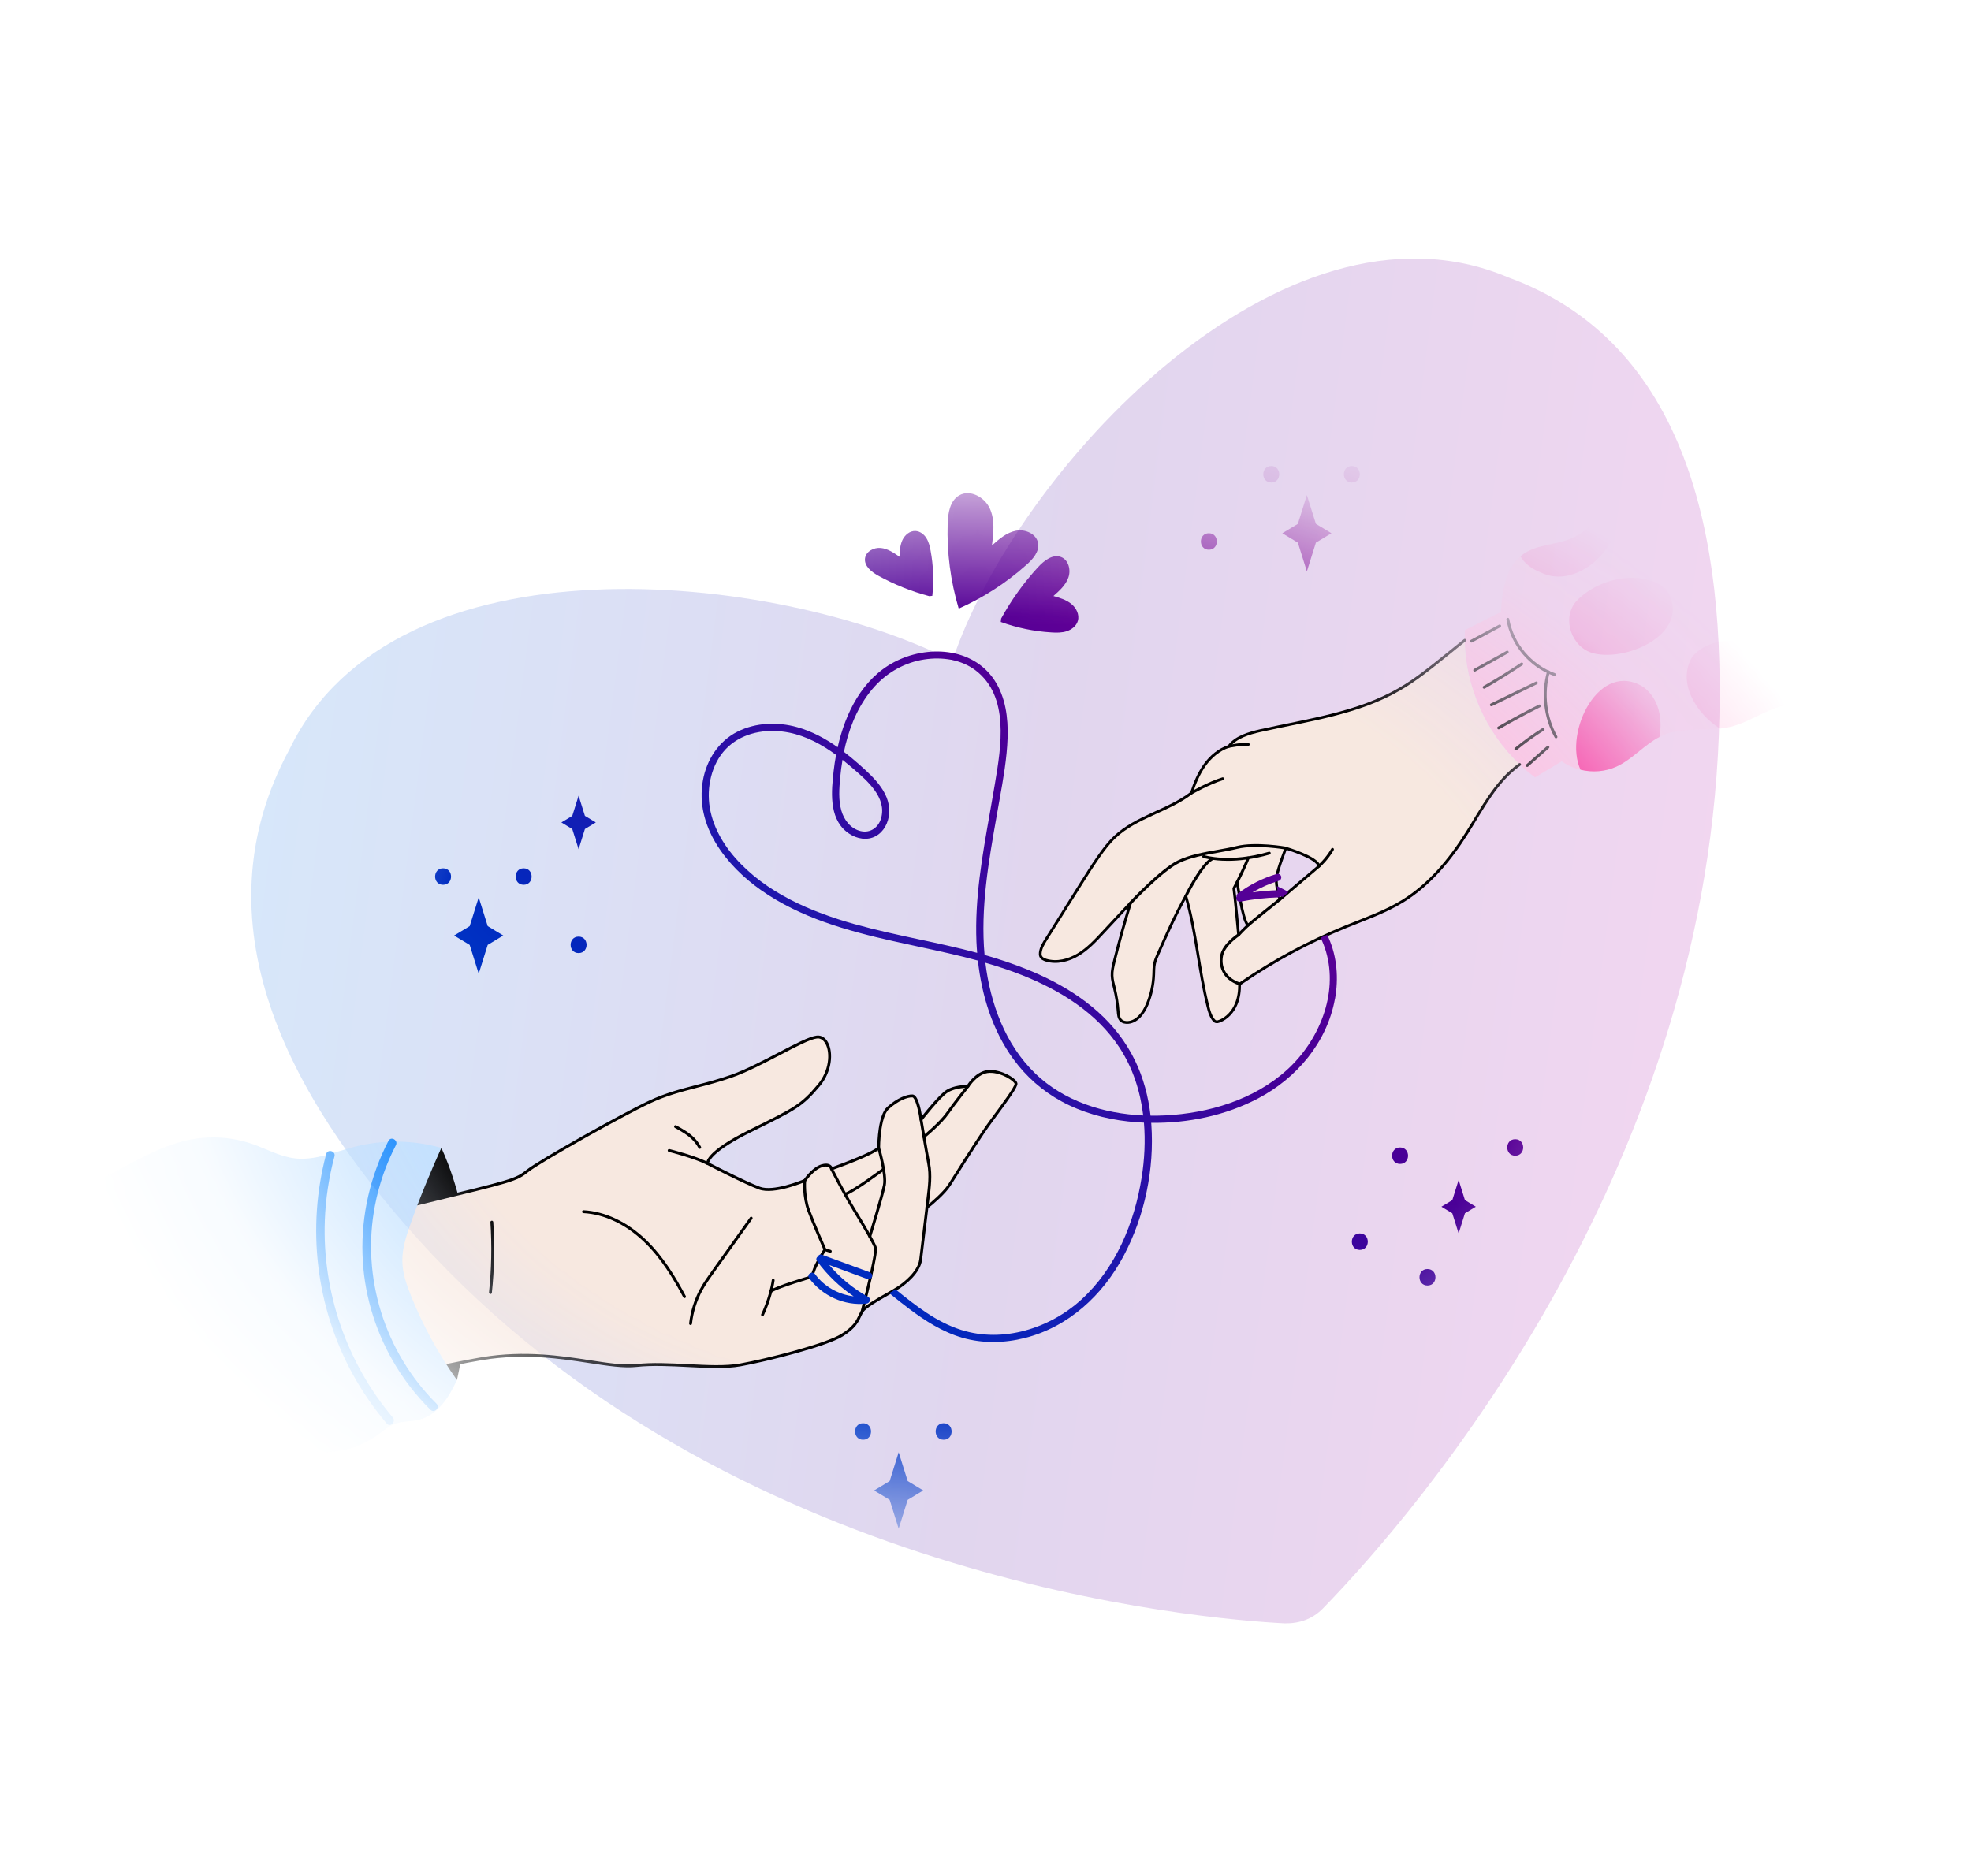 <svg width="251" height="239" viewBox="0 0 251 239" fill="none" xmlns="http://www.w3.org/2000/svg">
<g filter="url(#filter0_f_765_1997)">
<path d="M192.065 35.33C163.192 23.119 129.235 60.265 121.292 84.147C121.292 84.148 121.29 84.157 121.29 84.158C121.29 84.159 121.289 84.162 121.289 84.162C98.752 72.767 50.278 67.656 36.845 95.48C24.962 117.451 36.672 139.509 53.239 157.841C92.529 201.329 153.209 206.243 163.624 206.776C165.523 206.797 167.168 206.211 168.493 204.85C180.852 192.147 216.743 150.088 218.89 93.646C219.85 68.378 214.814 43.661 192.065 35.33Z" fill="url(#paint0_linear_765_1997)" fill-opacity="0.16"/>
</g>
<mask id="mask0_765_1997" style="mask-type:alpha" maskUnits="userSpaceOnUse" x="7" y="45" width="235" height="166">
<ellipse cx="124.5" cy="128.358" rx="117" ry="82.5" fill="url(#paint1_radial_765_1997)"/>
</mask>
<g mask="url(#mask0_765_1997)">
<path d="M56.198 146.21C56.198 146.21 58.94 151.686 59.597 159.381C60.258 167.073 58.188 175.783 58.188 175.783C58.188 175.783 48.466 166.507 49.857 160.151C51.248 153.796 56.198 146.21 56.198 146.21Z" fill="black"/>
<path d="M12.348 155.205C12.348 155.205 37.402 157.14 51.248 153.792C65.095 150.448 65.606 150.386 67.179 149.13C68.752 147.874 79.325 141.935 82.781 140.329C86.239 138.723 89.283 138.427 93.127 137.08C96.971 135.733 102.268 132.287 104.02 132.082C105.769 131.878 106.485 135.598 104.276 138.23C102.067 140.862 101.231 141.238 95.526 144.056C89.82 146.874 90.119 148.196 90.119 148.196C90.119 148.196 94.854 150.649 96.73 151.335C98.607 152.021 102.487 150.357 102.487 150.357C102.487 150.357 103.502 148.845 104.634 148.495C105.765 148.141 105.893 148.878 105.893 148.878C105.893 148.878 111.23 146.987 111.902 146.195C111.902 146.195 111.884 142.22 113.088 141.128C114.293 140.037 115.527 139.555 116.213 139.595C116.9 139.639 117.294 142.61 117.294 142.61C117.294 142.61 119.597 139.632 120.623 138.989C121.649 138.347 123.266 138.368 123.266 138.368C123.266 138.368 124.39 136.518 125.997 136.466C127.603 136.415 129.359 137.591 129.388 138.033C129.417 138.474 127.804 140.646 126.168 142.859C124.533 145.071 121.488 150.05 120.853 151.01C120.218 151.967 118.59 153.383 118.042 153.774C118.042 153.774 117.418 159.063 117.239 160.451C117.06 161.838 115.68 163.145 114.508 163.94C113.34 164.736 110.314 166.193 109.792 167.043C109.266 167.89 109.252 168.814 107.233 170.062C105.218 171.315 97.789 173.224 94.27 173.855C90.751 174.487 85.242 173.468 81.055 173.928C76.868 174.388 70.235 171.625 61.47 173.041C52.708 174.458 19.025 182.993 19.025 182.993L12.352 155.208L12.348 155.205Z" fill="#F7E8E0"/>
<path d="M62.452 164.817C62.452 164.817 62.437 164.817 62.433 164.817C62.335 164.806 62.262 164.714 62.273 164.616C62.587 161.655 62.649 158.647 62.452 155.679C62.444 155.577 62.521 155.493 62.623 155.486C62.722 155.475 62.809 155.555 62.816 155.657C63.017 158.647 62.955 161.677 62.638 164.66C62.627 164.755 62.55 164.824 62.455 164.824L62.452 164.817Z" fill="black"/>
<path d="M87.169 165.342C87.104 165.342 87.042 165.306 87.009 165.247C85.775 162.933 84.212 160.275 81.978 158.143C79.678 155.946 76.955 154.661 74.301 154.518C74.199 154.515 74.122 154.427 74.13 154.325C74.133 154.223 74.221 154.139 74.323 154.153C77.061 154.299 79.868 155.621 82.23 157.881C84.497 160.049 86.082 162.736 87.33 165.076C87.377 165.163 87.345 165.277 87.253 165.324C87.224 165.339 87.195 165.346 87.169 165.346V165.342Z" fill="black"/>
<path d="M87.94 168.767C87.94 168.767 87.925 168.767 87.918 168.767C87.819 168.756 87.746 168.664 87.757 168.566C87.925 167.047 88.4 165.536 89.13 164.192C89.586 163.356 90.145 162.575 90.685 161.816L95.511 155.051C95.569 154.971 95.683 154.949 95.766 155.008C95.847 155.066 95.869 155.179 95.81 155.263L90.984 162.028C90.448 162.78 89.896 163.554 89.451 164.368C88.743 165.667 88.283 167.135 88.122 168.606C88.111 168.701 88.035 168.77 87.94 168.77V168.767Z" fill="black"/>
<path d="M90.112 148.382C90.083 148.382 90.057 148.375 90.028 148.364C88.367 147.52 85.202 146.732 85.169 146.721C85.07 146.695 85.012 146.597 85.034 146.498C85.059 146.4 85.158 146.341 85.257 146.363C85.388 146.396 88.495 147.17 90.192 148.035C90.283 148.079 90.316 148.192 90.272 148.28C90.24 148.342 90.177 148.378 90.108 148.378L90.112 148.382Z" fill="black"/>
<path d="M89.111 146.338C89.046 146.338 88.984 146.305 88.951 146.243C88.735 145.852 88.472 145.494 88.166 145.184C87.534 144.541 86.724 144.092 85.939 143.658C85.851 143.611 85.819 143.497 85.866 143.41C85.913 143.322 86.027 143.289 86.114 143.337C86.921 143.782 87.757 144.246 88.425 144.925C88.754 145.257 89.038 145.64 89.268 146.064C89.316 146.151 89.283 146.265 89.195 146.312C89.166 146.327 89.137 146.334 89.108 146.334L89.111 146.338Z" fill="black"/>
<path d="M19.021 183.172C18.941 183.172 18.864 183.117 18.846 183.033C18.82 182.934 18.879 182.836 18.977 182.81C19.313 182.726 52.767 174.261 61.437 172.859C66.832 171.986 71.432 172.691 75.13 173.26C77.441 173.614 79.434 173.921 81.033 173.746C83.044 173.523 85.359 173.644 87.593 173.757C90.072 173.885 92.415 174.001 94.237 173.676C97.628 173.067 105.097 171.172 107.138 169.905C108.649 168.967 108.992 168.248 109.321 167.555C109.42 167.343 109.514 167.146 109.639 166.945C110.015 166.335 111.515 165.477 112.84 164.725C113.453 164.375 114.037 164.043 114.41 163.791C114.979 163.404 116.856 162.017 117.06 160.429C117.235 159.06 117.856 153.807 117.863 153.755C117.871 153.704 117.896 153.657 117.94 153.628C118.487 153.233 120.09 151.839 120.703 150.912C120.871 150.656 121.214 150.112 121.652 149.415C122.835 147.531 124.818 144.381 126.022 142.753L126.121 142.618C127.504 140.752 129.224 138.427 129.205 138.047C129.184 137.773 127.617 136.602 126 136.653C124.515 136.7 123.43 138.449 123.419 138.467C123.387 138.522 123.313 138.555 123.262 138.555C123.248 138.555 121.685 138.54 120.718 139.146C119.732 139.763 117.458 142.694 117.436 142.723C117.392 142.782 117.316 142.807 117.243 142.789C117.173 142.771 117.119 142.709 117.108 142.636C116.907 141.132 116.483 139.796 116.195 139.777C115.582 139.741 114.388 140.19 113.205 141.263C112.077 142.289 112.077 146.155 112.077 146.195C112.077 146.239 112.063 146.279 112.033 146.316C111.347 147.122 106.499 148.86 105.948 149.054C105.897 149.072 105.842 149.064 105.795 149.039C105.747 149.013 105.714 148.966 105.707 148.911C105.707 148.908 105.674 148.758 105.517 148.663C105.335 148.553 105.046 148.557 104.685 148.674C103.63 149.002 102.644 150.452 102.637 150.466C102.619 150.496 102.589 150.517 102.556 150.532C102.396 150.601 98.585 152.219 96.665 151.514C94.799 150.831 90.225 148.466 90.031 148.364C89.984 148.338 89.948 148.294 89.936 148.243C89.904 148.093 89.769 146.699 95.442 143.899L95.825 143.709C101.177 141.066 102.002 140.661 104.134 138.12C105.572 136.408 105.765 134.148 105.123 132.955C104.969 132.67 104.623 132.203 104.039 132.272C103.181 132.371 101.396 133.301 99.329 134.382C97.34 135.419 95.084 136.594 93.186 137.259C91.597 137.814 90.148 138.19 88.746 138.555C86.757 139.073 84.877 139.558 82.858 140.5C79.284 142.161 68.811 148.068 67.292 149.28C65.792 150.477 65.343 150.587 53.873 153.354L51.292 153.978C37.577 157.293 12.589 155.413 12.337 155.395C12.235 155.387 12.162 155.3 12.169 155.197C12.176 155.095 12.264 155.015 12.366 155.029C12.618 155.048 37.548 156.924 51.208 153.62L53.789 152.996C65.186 150.247 65.631 150.138 67.07 148.991C68.599 147.772 79.12 141.836 82.709 140.168C84.756 139.215 86.655 138.722 88.662 138.2C90.057 137.839 91.499 137.463 93.072 136.912C94.945 136.255 97.186 135.087 99.165 134.053C101.264 132.958 103.079 132.013 104.002 131.907C104.597 131.841 105.108 132.148 105.448 132.779C106.149 134.079 105.955 136.518 104.415 138.35C102.232 140.949 101.399 141.362 95.989 144.034L95.606 144.224C90.977 146.509 90.386 147.779 90.309 148.093C91.021 148.458 95.102 150.55 96.792 151.167C98.472 151.781 101.921 150.397 102.367 150.211C102.553 149.944 103.498 148.659 104.579 148.32C105.057 148.17 105.44 148.181 105.718 148.353C105.86 148.44 105.948 148.55 105.999 148.645C107.539 148.09 111.077 146.739 111.719 146.118C111.723 145.549 111.796 142.048 112.964 140.989C114.235 139.84 115.52 139.369 116.224 139.409C116.885 139.449 117.257 141.19 117.411 142.158C118.049 141.355 119.681 139.358 120.524 138.828C121.444 138.252 122.781 138.19 123.164 138.182C123.416 137.799 124.489 136.328 125.989 136.28C127.577 136.233 129.527 137.39 129.571 138.018C129.6 138.471 128.581 139.902 126.413 142.829L126.314 142.964C125.121 144.578 123.142 147.725 121.963 149.601C121.521 150.306 121.178 150.85 121.006 151.105C120.364 152.076 118.798 153.434 118.217 153.869C118.137 154.533 117.586 159.187 117.422 160.469C117.202 162.159 115.384 163.561 114.614 164.086C114.227 164.349 113.64 164.685 113.019 165.039C111.796 165.737 110.277 166.602 109.949 167.135C109.836 167.317 109.744 167.507 109.649 167.708C109.314 168.416 108.934 169.219 107.331 170.216C105.258 171.504 97.716 173.421 94.303 174.034C92.441 174.37 90.079 174.25 87.578 174.122C85.355 174.009 83.059 173.892 81.077 174.111C79.43 174.293 77.415 173.983 75.079 173.625C71.41 173.063 66.84 172.362 61.502 173.224C52.847 174.622 19.412 183.084 19.072 183.172C19.058 183.175 19.043 183.179 19.028 183.179L19.021 183.172Z" fill="black"/>
<path d="M98.143 164.667C98.081 164.667 98.022 164.638 97.986 164.579C97.935 164.495 97.96 164.382 98.044 164.327C99.048 163.707 102.575 162.67 103.279 162.466C103.44 161.4 104.583 159.567 104.849 159.147C104.615 158.622 103.433 155.924 102.816 154.274C102.122 152.412 102.29 150.426 102.297 150.342C102.305 150.244 102.396 150.171 102.494 150.178C102.593 150.185 102.67 150.276 102.659 150.375C102.659 150.393 102.494 152.365 103.159 154.146C103.834 155.964 105.207 159.06 105.221 159.089C105.247 159.147 105.24 159.209 105.207 159.264C105.192 159.286 103.706 161.568 103.626 162.619C103.619 162.696 103.568 162.761 103.495 162.78C103.455 162.791 99.286 163.984 98.234 164.634C98.205 164.652 98.172 164.66 98.139 164.66L98.143 164.667Z" fill="black"/>
<path d="M97.103 167.65C97.077 167.65 97.048 167.642 97.022 167.631C96.931 167.587 96.895 167.478 96.938 167.387C96.949 167.365 97.979 165.196 98.282 163.043C98.296 162.944 98.388 162.875 98.486 162.886C98.585 162.9 98.654 162.991 98.643 163.09C98.333 165.302 97.311 167.452 97.267 167.544C97.234 167.609 97.172 167.646 97.103 167.646V167.65Z" fill="black"/>
<path d="M104.586 164.076C104.535 164.076 104.488 164.054 104.451 164.013L103.312 162.728C103.246 162.652 103.254 162.539 103.327 162.469C103.403 162.404 103.517 162.407 103.586 162.484L104.725 163.769C104.791 163.846 104.783 163.959 104.71 164.028C104.674 164.057 104.634 164.076 104.59 164.076H104.586Z" fill="black"/>
<path d="M105.736 159.564C105.736 159.564 105.7 159.564 105.681 159.556L105.002 159.344C104.907 159.315 104.853 159.213 104.882 159.114C104.911 159.016 105.013 158.965 105.112 158.994L105.791 159.206C105.886 159.235 105.941 159.337 105.911 159.436C105.886 159.512 105.816 159.564 105.736 159.564Z" fill="black"/>
<path d="M109.788 167.222C109.788 167.222 109.759 167.222 109.741 167.215C109.642 167.189 109.584 167.091 109.609 166.992C110.537 163.418 111.453 159.399 111.314 158.987C111.135 158.45 110.142 156.698 108.525 154.051C107.353 152.135 105.74 148.992 105.722 148.959C105.674 148.867 105.711 148.758 105.802 148.714C105.893 148.667 106.003 148.703 106.046 148.794C106.061 148.827 107.667 151.956 108.835 153.861C109.993 155.749 111.42 158.151 111.661 158.87C111.895 159.567 110.288 165.835 109.963 167.084C109.942 167.164 109.869 167.219 109.788 167.219V167.222Z" fill="black"/>
<path d="M110.77 157.676C110.77 157.676 110.734 157.676 110.715 157.669C110.621 157.64 110.566 157.537 110.595 157.442C110.61 157.391 112.194 152.211 112.442 150.919C112.694 149.612 111.727 146.283 111.716 146.246C111.687 146.148 111.741 146.049 111.84 146.02C111.935 145.991 112.037 146.045 112.066 146.144C112.106 146.283 113.07 149.597 112.8 150.988C112.548 152.299 111.008 157.337 110.942 157.548C110.916 157.625 110.847 157.676 110.767 157.676H110.77Z" fill="black"/>
<path d="M118.039 153.956C118.039 153.956 118.024 153.956 118.017 153.956C117.918 153.945 117.845 153.854 117.856 153.756C117.893 153.442 117.933 153.142 117.969 152.847C118.188 151.094 118.363 149.711 118.086 148.25C117.757 146.527 117.115 142.68 117.108 142.643C117.089 142.545 117.159 142.45 117.257 142.432C117.356 142.413 117.451 142.483 117.469 142.581C117.476 142.621 118.119 146.462 118.447 148.181C118.736 149.696 118.55 151.178 118.334 152.89C118.298 153.182 118.258 153.485 118.221 153.796C118.21 153.887 118.13 153.956 118.039 153.956Z" fill="black"/>
<path d="M117.659 144.98C117.604 144.98 117.553 144.958 117.516 144.914C117.454 144.837 117.465 144.72 117.542 144.658C117.564 144.64 119.637 142.946 120.525 141.672C121.43 140.373 123.102 138.281 123.116 138.259C123.178 138.182 123.295 138.168 123.372 138.23C123.452 138.292 123.463 138.409 123.401 138.485C123.383 138.507 121.722 140.588 120.824 141.88C119.908 143.198 117.86 144.87 117.772 144.943C117.739 144.972 117.699 144.983 117.659 144.983V144.98Z" fill="black"/>
<path d="M107.613 152.295C107.536 152.295 107.463 152.244 107.437 152.164C107.408 152.069 107.463 151.967 107.558 151.937C108.598 151.624 112.369 148.802 112.409 148.772C112.49 148.71 112.603 148.729 112.665 148.809C112.727 148.889 112.709 149.002 112.628 149.064C112.471 149.181 108.766 151.952 107.664 152.284C107.645 152.288 107.627 152.292 107.613 152.292V152.295Z" fill="black"/>
<path d="M58.188 175.783C57.14 178.043 55.727 180.233 53.387 180.828C52.376 181.083 51.292 181.003 50.313 181.361C49.448 181.679 48.744 182.314 47.992 182.847C46.152 184.154 43.921 184.898 41.669 184.957C39.752 185.008 37.799 184.581 35.941 185.059C33.097 185.789 31.225 188.403 28.976 190.29C25.961 192.82 20.47 194.174 16.528 193.941C13.655 181.31 10.873 164.787 8 152.157C10.088 151.715 11.921 150.66 14.144 149.506C17.444 147.801 20.693 145.823 24.343 145.137C26.954 144.647 29.692 144.855 32.196 145.735C33.977 146.359 35.671 147.323 37.547 147.546C40.107 147.845 42.585 146.735 45.079 146.086C48.711 145.144 52.588 145.191 56.198 146.21C54.84 149.265 53.46 152.503 52.179 156.179C51.682 157.61 51.219 159.089 51.237 160.604C51.252 162.166 51.781 163.674 52.365 165.12C53.884 168.883 55.84 172.468 58.188 175.783Z" fill="#C2E1FF"/>
<path d="M55.581 178.787C48.992 172.245 45.987 162.67 47.751 153.544C48.265 150.868 49.16 148.28 50.416 145.863C50.74 145.239 49.795 144.684 49.47 145.312C47.167 149.747 46.009 154.756 46.163 159.753C46.305 164.51 47.652 169.194 50.014 173.319C51.321 175.604 52.942 177.71 54.811 179.565C55.311 180.061 56.085 179.287 55.585 178.791L55.581 178.787Z" fill="#0080FF"/>
<path d="M50.021 180.551C44.14 173.585 41.03 164.543 41.366 155.435C41.468 152.682 41.884 149.952 42.593 147.287C42.775 146.604 41.716 146.316 41.538 146.995C39.041 156.373 40.245 166.5 44.907 175.016C46.137 177.261 47.597 179.368 49.247 181.324C49.704 181.865 50.474 181.087 50.021 180.551Z" fill="#0080FF"/>
<path d="M237.86 45.787L242.248 88.882C241.686 89.177 241.08 89.4 240.452 89.561C238.842 89.977 237.083 89.991 235.411 89.867C234.443 89.798 233.465 89.688 232.483 89.608C231.622 89.539 230.764 89.491 229.909 89.51C228.909 89.528 227.92 89.637 226.953 89.904C224.649 90.535 222.645 92.028 220.323 92.583C219.896 92.685 219.465 92.755 219.027 92.802C216.618 93.069 214.088 92.696 211.854 93.624C211.671 93.7 211.492 93.784 211.321 93.876C209.357 94.89 207.864 96.734 205.838 97.657C204.418 98.304 202.782 98.42 201.267 98.048C200.413 97.84 199.599 97.479 198.883 96.968C197.752 97.654 196.62 98.333 195.488 99.016C194.799 98.508 194.145 97.957 193.524 97.369C189.231 93.306 186.618 87.465 186.53 81.551C186.519 81.121 186.53 80.69 186.548 80.263C188.078 79.492 189.607 78.718 191.137 77.945C191.283 75.323 191.71 72.491 193.623 70.859C193.758 70.746 193.9 70.636 194.054 70.53C195.824 69.322 198.179 69.417 200.147 68.57C202.1 67.73 203.483 66.077 204.911 64.459C205.527 63.758 206.152 63.069 206.838 62.452C207.126 62.189 207.429 61.941 207.743 61.711C210.416 59.761 213.887 59.316 216.822 57.786C217.246 57.567 217.658 57.323 218.056 57.063C220.783 55.297 222.973 52.748 225.554 50.737C229.088 47.984 233.41 46.272 237.864 45.791L237.86 45.787Z" fill="#FFC2E1"/>
<path d="M186.534 81.548C185.639 82.267 184.745 82.986 183.85 83.709C182.051 85.162 180.244 86.615 178.243 87.775C172.888 90.889 166.558 91.703 160.513 93.061C159.019 93.401 157.388 93.876 156.482 95.069C155.245 95.471 154.19 96.369 153.423 97.431C152.649 98.508 152.142 99.749 151.722 101.009C148.75 103.283 144.706 104.028 141.968 106.612C141.197 107.339 140.559 108.186 139.949 109.054C139.091 110.281 138.295 111.551 137.499 112.818C136.076 115.092 134.645 117.367 133.221 119.637C132.892 120.167 132.549 120.718 132.48 121.335C132.462 121.488 132.462 121.645 132.52 121.791C132.633 122.072 132.94 122.218 133.232 122.306C134.594 122.711 136.09 122.324 137.31 121.59C138.525 120.857 139.511 119.802 140.475 118.761C141.643 117.505 142.807 116.253 143.976 115.001C143.205 117.48 142.508 119.984 141.884 122.507C141.741 123.084 141.599 123.664 141.621 124.259C141.639 124.821 141.796 125.365 141.931 125.913C142.165 126.865 142.318 127.84 142.391 128.822C142.42 129.224 142.453 129.665 142.734 129.95C142.972 130.191 143.34 130.264 143.68 130.231C144.852 130.118 145.644 128.994 146.097 127.91C146.589 126.716 146.874 125.434 146.922 124.142C146.94 123.671 146.929 123.193 147.027 122.733C147.115 122.324 147.283 121.934 147.451 121.55C148.557 119.042 149.67 116.527 151.01 114.14C152.339 118.728 152.66 123.565 153.828 128.205C153.974 128.782 154.135 129.37 154.489 129.848C154.577 129.972 154.69 130.089 154.829 130.133C154.982 130.18 155.146 130.133 155.296 130.074C156.271 129.698 157.019 128.851 157.421 127.888C157.756 127.085 157.87 126.205 157.855 125.336C157.921 125.299 157.986 125.256 158.052 125.212C162.225 122.353 166.704 119.944 171.391 118.038C173.848 117.038 176.381 116.166 178.641 114.775C182.047 112.676 184.657 109.496 186.793 106.112C188.768 102.98 190.524 99.486 193.524 97.376C189.231 93.313 186.618 87.472 186.53 81.559L186.534 81.548ZM158.574 118.195C158.286 118.477 158.001 118.765 157.731 119.068C157.731 119.068 157.267 114.016 157.128 113.15L157.556 112.336C157.556 112.336 158.235 117.14 158.873 117.757L158.95 117.838C158.826 117.955 158.698 118.075 158.574 118.195ZM162.995 114.552C162.995 114.552 162.407 112.829 162.56 111.741C162.714 110.653 163.754 108.025 163.754 108.025C163.754 108.025 167.803 109.219 167.971 110.321L162.995 114.552Z" fill="#F7E8E0"/>
<path d="M187.381 81.847C187.315 81.847 187.253 81.81 187.22 81.752C187.173 81.664 187.205 81.551 187.293 81.504L190.889 79.573C190.976 79.525 191.09 79.558 191.137 79.646C191.184 79.733 191.152 79.846 191.064 79.894L187.468 81.825C187.439 81.84 187.41 81.847 187.381 81.847Z" fill="black"/>
<path d="M197.953 86.1C197.934 86.1 197.912 86.1 197.89 86.089C194.773 84.99 192.396 82.175 191.838 78.916C191.82 78.817 191.889 78.722 191.988 78.704C192.086 78.686 192.181 78.755 192.199 78.853C192.725 81.938 195.061 84.705 198.015 85.746C198.11 85.779 198.161 85.885 198.128 85.979C198.102 86.056 198.029 86.1 197.956 86.1H197.953Z" fill="black"/>
<path d="M198.15 94.043C198.084 94.043 198.022 94.01 197.989 93.948C196.576 91.404 196.219 88.334 197.007 85.53C197.036 85.432 197.135 85.377 197.233 85.403C197.332 85.428 197.387 85.53 197.361 85.629C196.598 88.341 196.945 91.309 198.31 93.77C198.358 93.857 198.329 93.97 198.237 94.018C198.208 94.032 198.179 94.04 198.15 94.04V94.043Z" fill="black"/>
<path d="M187.797 85.549C187.735 85.549 187.669 85.516 187.636 85.454C187.589 85.366 187.618 85.253 187.705 85.205L191.853 82.902C191.94 82.855 192.05 82.884 192.101 82.971C192.148 83.059 192.119 83.172 192.031 83.219L187.884 85.523C187.855 85.538 187.826 85.545 187.797 85.545V85.549Z" fill="black"/>
<path d="M188.998 87.724C188.936 87.724 188.874 87.692 188.841 87.633C188.79 87.546 188.823 87.436 188.906 87.385C190.531 86.454 192.141 85.454 193.692 84.417C193.776 84.362 193.889 84.384 193.944 84.468C193.999 84.552 193.977 84.665 193.893 84.72C192.334 85.764 190.717 86.768 189.089 87.702C189.06 87.717 189.031 87.728 188.998 87.728V87.724Z" fill="black"/>
<path d="M189.918 89.962C189.852 89.962 189.786 89.926 189.753 89.86C189.71 89.769 189.746 89.659 189.837 89.615L195.569 86.823C195.66 86.779 195.769 86.815 195.813 86.907C195.857 86.998 195.821 87.107 195.729 87.151L189.998 89.944C189.972 89.955 189.947 89.962 189.918 89.962Z" fill="black"/>
<path d="M190.845 92.901C190.783 92.901 190.721 92.868 190.688 92.809C190.637 92.722 190.666 92.612 190.754 92.561C192.451 91.572 194.203 90.626 195.963 89.754C196.054 89.71 196.164 89.747 196.208 89.838C196.251 89.929 196.215 90.039 196.127 90.083C194.375 90.955 192.63 91.893 190.94 92.879C190.911 92.897 190.878 92.904 190.849 92.904L190.845 92.901Z" fill="black"/>
<path d="M193.035 95.577C192.984 95.577 192.929 95.555 192.893 95.511C192.831 95.434 192.842 95.317 192.918 95.255C194.025 94.346 195.204 93.499 196.416 92.74C196.503 92.685 196.613 92.711 196.668 92.799C196.722 92.883 196.697 92.996 196.609 93.05C195.408 93.802 194.244 94.638 193.148 95.54C193.116 95.569 193.072 95.58 193.032 95.58L193.035 95.577Z" fill="black"/>
<path d="M194.488 97.687C194.437 97.687 194.386 97.665 194.353 97.625C194.287 97.548 194.294 97.435 194.368 97.365L197.007 95.029C197.08 94.963 197.197 94.971 197.262 95.044C197.328 95.12 197.321 95.234 197.248 95.303L194.608 97.639C194.576 97.668 194.532 97.687 194.488 97.687Z" fill="black"/>
<path d="M158.95 118.024C158.903 118.024 158.855 118.006 158.819 117.965C158.749 117.892 158.753 117.776 158.826 117.706C159.206 117.349 162.732 114.527 162.882 114.41C162.962 114.348 163.075 114.359 163.137 114.439C163.199 114.519 163.188 114.633 163.108 114.695C163.072 114.724 159.443 117.626 159.074 117.973C159.038 118.006 158.994 118.024 158.95 118.024Z" fill="black"/>
<path d="M143.975 115.184C143.932 115.184 143.884 115.169 143.851 115.136C143.778 115.067 143.775 114.954 143.844 114.877C144.005 114.705 147.798 110.661 149.981 109.598C151.463 108.879 153.273 108.558 155.022 108.248C155.894 108.094 156.716 107.948 157.493 107.758C159.87 107.174 163.634 107.817 163.791 107.846C163.889 107.864 163.955 107.959 163.94 108.058C163.922 108.156 163.827 108.222 163.729 108.208C163.692 108.2 159.881 107.55 157.581 108.116C156.792 108.31 155.964 108.456 155.088 108.613C153.361 108.919 151.576 109.233 150.141 109.931C148.02 110.964 144.151 115.089 144.11 115.133C144.074 115.169 144.027 115.191 143.975 115.191V115.184Z" fill="black"/>
<path d="M151.01 114.315C150.981 114.315 150.955 114.308 150.93 114.297C150.838 114.253 150.802 114.143 150.846 114.052C150.926 113.888 152.839 110.036 154.244 109.252C154.332 109.204 154.441 109.233 154.493 109.321C154.54 109.409 154.511 109.522 154.423 109.569C153.12 110.296 151.196 114.173 151.174 114.213C151.141 114.278 151.079 114.315 151.01 114.315Z" fill="black"/>
<path d="M156.362 109.646C154.431 109.646 153.303 109.292 153.222 109.266C153.127 109.233 153.073 109.131 153.106 109.036C153.135 108.941 153.241 108.887 153.336 108.919C153.368 108.93 156.606 109.942 161.586 108.492C161.684 108.463 161.783 108.522 161.812 108.616C161.841 108.715 161.783 108.814 161.688 108.843C159.556 109.463 157.753 109.646 156.362 109.646Z" fill="black"/>
<path d="M157.555 112.523C157.526 112.523 157.501 112.515 157.475 112.504C157.384 112.46 157.347 112.351 157.395 112.26C157.406 112.238 158.545 109.956 158.775 109.23C158.804 109.135 158.91 109.08 159.005 109.109C159.1 109.138 159.154 109.241 159.125 109.339C158.888 110.091 157.771 112.325 157.723 112.42C157.691 112.482 157.628 112.523 157.559 112.523H157.555Z" fill="black"/>
<path d="M167.971 110.504C167.919 110.504 167.868 110.482 167.832 110.442C167.766 110.365 167.773 110.252 167.85 110.183C167.861 110.175 168.832 109.317 169.529 108.094C169.58 108.007 169.694 107.978 169.778 108.025C169.865 108.076 169.894 108.186 169.847 108.273C169.117 109.551 168.131 110.416 168.091 110.453C168.058 110.482 168.014 110.496 167.971 110.496V110.504Z" fill="black"/>
<path d="M151.722 101.191C151.66 101.191 151.598 101.158 151.565 101.1C151.514 101.012 151.543 100.899 151.631 100.852C151.722 100.801 153.839 99.578 155.654 99.019C155.748 98.99 155.851 99.045 155.88 99.14C155.909 99.234 155.854 99.337 155.759 99.366C153.985 99.91 151.831 101.151 151.813 101.162C151.784 101.18 151.751 101.188 151.722 101.188V101.191Z" fill="black"/>
<path d="M156.482 95.252C156.398 95.252 156.322 95.193 156.303 95.109C156.282 95.011 156.344 94.912 156.442 94.894C156.512 94.879 158.103 94.54 158.983 94.638C159.082 94.649 159.155 94.741 159.144 94.839C159.133 94.938 159.045 95.011 158.943 95C158.125 94.909 156.533 95.248 156.519 95.248C156.504 95.248 156.493 95.252 156.479 95.252H156.482Z" fill="black"/>
<path d="M157.859 125.511C157.84 125.511 157.818 125.511 157.8 125.5C155.581 124.752 155.121 122.948 155.402 121.631C155.712 120.181 157.548 118.966 157.629 118.915C157.713 118.86 157.826 118.885 157.88 118.969C157.935 119.053 157.913 119.166 157.829 119.221C157.811 119.232 156.041 120.404 155.759 121.707C155.497 122.934 155.924 124.485 157.917 125.153C158.012 125.186 158.063 125.288 158.03 125.383C158.005 125.46 157.935 125.507 157.859 125.507V125.511Z" fill="black"/>
<path d="M186.534 81.548C185.639 82.267 184.745 82.986 183.85 83.709C182.051 85.162 180.244 86.615 178.243 87.775C172.888 90.889 166.558 91.703 160.513 93.061C159.019 93.401 157.388 93.876 156.482 95.069C155.245 95.471 154.19 96.369 153.423 97.431C152.649 98.508 152.142 99.749 151.722 101.009C148.75 103.283 144.706 104.028 141.968 106.612C141.197 107.339 140.559 108.186 139.949 109.054C139.091 110.281 138.295 111.551 137.499 112.818C136.076 115.092 134.645 117.367 133.221 119.637C132.892 120.167 132.549 120.718 132.48 121.335C132.462 121.488 132.462 121.645 132.52 121.791C132.633 122.072 132.94 122.218 133.232 122.306C134.594 122.711 136.09 122.324 137.31 121.59C138.525 120.857 139.511 119.802 140.475 118.761C141.643 117.505 142.807 116.253 143.976 115.001C143.205 117.48 142.508 119.984 141.884 122.507C141.741 123.084 141.599 123.664 141.621 124.259C141.639 124.821 141.796 125.365 141.931 125.913C142.165 126.865 142.318 127.84 142.391 128.822C142.42 129.224 142.453 129.665 142.734 129.95C142.972 130.191 143.34 130.264 143.68 130.231C144.852 130.118 145.644 128.994 146.097 127.91C146.589 126.716 146.874 125.434 146.922 124.142C146.94 123.671 146.929 123.193 147.027 122.733C147.115 122.324 147.283 121.934 147.451 121.55C148.557 119.042 149.67 116.527 151.01 114.14C152.339 118.728 152.66 123.565 153.828 128.205C153.974 128.782 154.135 129.37 154.489 129.848C154.577 129.972 154.69 130.089 154.829 130.133C154.982 130.18 155.146 130.133 155.296 130.074C156.271 129.698 157.019 128.851 157.421 127.888C157.756 127.085 157.87 126.205 157.855 125.336C157.921 125.299 157.986 125.256 158.052 125.212C162.225 122.353 166.704 119.944 171.391 118.038C173.848 117.038 176.381 116.166 178.641 114.775C182.047 112.676 184.657 109.496 186.793 106.112C188.768 102.98 190.524 99.486 193.524 97.376M158.57 118.206C158.282 118.487 157.997 118.776 157.727 119.079C157.727 119.079 157.264 114.027 157.125 113.161L157.552 112.347C157.552 112.347 158.231 117.151 158.87 117.768L158.946 117.849C158.822 117.965 158.695 118.086 158.57 118.206ZM162.991 114.563C162.991 114.563 162.404 112.84 162.557 111.752C162.71 110.664 163.751 108.036 163.751 108.036C163.751 108.036 167.799 109.23 167.967 110.332L162.991 114.563Z" stroke="black" stroke-width="0.35" stroke-linecap="round" stroke-linejoin="round"/>
<path d="M204.691 69.702C202.95 72.37 199.38 74.436 196.255 72.932C194.963 72.432 194.109 71.698 193.623 70.859C193.758 70.746 193.9 70.636 194.054 70.53C195.824 69.322 198.179 69.417 200.147 68.57C202.1 67.73 203.483 66.077 204.911 64.459C205.987 65.712 206.192 67.562 204.691 69.702Z" fill="#FF0080"/>
<path d="M218.293 58.108C218.779 65.861 210.864 66.46 206.838 62.452C207.126 62.189 207.429 61.941 207.743 61.711C210.415 59.761 213.887 59.316 216.822 57.786C217.246 57.567 217.658 57.323 218.056 57.063C218.173 57.399 218.249 57.746 218.293 58.108Z" fill="#FF0080"/>
<path d="M229.913 89.509C228.913 89.528 227.923 89.637 226.956 89.904C224.652 90.535 222.648 92.028 220.327 92.583C219.899 92.685 219.469 92.755 219.031 92.802C215.968 90.853 213.511 86.874 215.537 83.603C218.819 79.93 225.47 81.967 228.475 85.107C229.73 86.647 230.125 88.17 229.913 89.513V89.509Z" fill="#FF0080"/>
<path d="M225.521 60.21C223.875 56.972 226.595 51.986 229.5 50.292C232.034 48.864 235.662 49.85 236.831 52.588C239.141 58.312 229.679 65.996 225.525 60.21H225.521Z" fill="#FF0080"/>
<path d="M240.456 89.561C238.846 89.977 237.086 89.991 235.414 89.867C234.447 89.798 233.469 89.688 232.487 89.608C234.224 87.556 238.302 87.677 240.456 89.561Z" fill="#FF0080"/>
<path d="M241 76.59L241.96 86.031C237.568 88.235 231.055 83.103 231.702 78.689C232.724 74.652 237.513 74.674 241 76.59Z" fill="#FF0080"/>
<path d="M211.324 93.872C209.36 94.887 207.867 96.73 205.841 97.654C204.421 98.3 202.786 98.417 201.271 98.044C199.077 93.237 203.713 83.913 209.335 87.546C211.229 89.002 211.751 91.477 211.324 93.872Z" fill="#FF0080"/>
<path d="M227.993 70.125C227.708 73.447 225.635 77.003 222.502 78.35C215.745 80.511 214.796 71.282 218.366 67.519C221.338 63.598 228.307 64.478 227.993 70.129V70.125Z" fill="#FF0080"/>
<path d="M212.193 75.082C215.694 80.434 207.345 84.366 202.892 83.205C200.176 82.489 198.854 78.872 200.665 76.656C203.341 73.706 208.966 72.345 212.193 75.082Z" fill="#FF0080"/>
<path d="M239.375 60.641L240.653 73.181C238.393 73.86 235.911 73.695 233.991 72.348C229.727 68.709 235.159 62.068 239.375 60.641Z" fill="#FF0080"/>
<path d="M161.892 59.36C163.243 59.36 163.247 61.459 161.892 61.459C160.538 61.459 160.538 59.36 161.892 59.36Z" fill="url(#paint2_linear_765_1997)"/>
<path d="M165.28 69.118L163.301 67.92L165.28 66.726L166.426 63.058L167.576 66.723L169.555 67.92L167.576 69.114L166.426 72.783L165.28 69.118Z" fill="url(#paint3_linear_765_1997)"/>
<path d="M172.154 59.36C173.505 59.36 173.508 61.459 172.154 61.459C170.8 61.459 170.8 59.36 172.154 59.36Z" fill="url(#paint4_linear_765_1997)"/>
<path d="M153.945 67.92C155.296 67.92 155.299 70.019 153.945 70.019C152.591 70.019 152.591 67.92 153.945 67.92Z" fill="url(#paint5_linear_765_1997)"/>
<path d="M130.735 71.925C128.168 74.225 125.241 76.119 122.09 77.521C121.05 74.028 120.568 70.366 120.681 66.719C120.721 65.358 120.97 63.784 122.149 63.098C123.525 62.295 125.383 63.317 126.048 64.762C126.712 66.212 126.526 67.891 126.325 69.468C127.227 68.665 128.187 67.829 129.373 67.599C130.556 67.362 132.002 67.997 132.199 69.187C132.378 70.253 131.545 71.202 130.738 71.925H130.735Z" fill="url(#paint6_linear_765_1997)"/>
<path d="M133.904 80.555C134.564 80.599 135.243 80.602 135.875 80.394V80.39C136.499 80.182 137.08 79.719 137.262 79.08C137.496 78.284 137.054 77.419 136.408 76.904C135.762 76.386 134.944 76.145 134.148 75.915C134.915 75.243 135.714 74.528 136.054 73.564C136.397 72.604 136.083 71.326 135.134 70.954C134.064 70.534 132.958 71.41 132.181 72.253C130.359 74.232 128.782 76.433 127.493 78.791L127.446 79.222C129.519 79.974 131.699 80.427 133.904 80.555Z" fill="url(#paint7_linear_765_1997)"/>
<path d="M118.513 70.165C118.414 69.599 118.276 69.026 117.969 68.537V68.53C117.662 68.048 117.151 67.654 116.575 67.632C115.852 67.599 115.213 68.15 114.913 68.804C114.611 69.461 114.578 70.198 114.548 70.917C113.822 70.41 113.052 69.884 112.168 69.796C111.285 69.705 110.274 70.235 110.157 71.114C110.025 72.104 110.993 72.859 111.865 73.338C113.91 74.466 116.093 75.338 118.352 75.937L118.728 75.889C118.933 73.984 118.863 72.053 118.513 70.165Z" fill="url(#paint8_linear_765_1997)"/>
<path d="M72.877 105.597L71.49 104.758L72.877 103.922L73.684 101.352L74.487 103.918L75.874 104.758L74.487 105.594L73.684 108.164L72.877 105.597Z" fill="url(#paint9_linear_765_1997)"/>
<path d="M56.425 110.599C57.775 110.599 57.779 112.698 56.425 112.698C55.07 112.698 55.07 110.599 56.425 110.599Z" fill="url(#paint10_linear_765_1997)"/>
<path d="M57.833 119.163V119.159L59.812 117.965L60.962 114.297L62.108 117.962L64.087 119.159L62.108 120.353L60.962 124.022L59.812 120.357L57.833 119.163Z" fill="url(#paint11_linear_765_1997)"/>
<path d="M66.686 110.599C68.037 110.599 68.04 112.698 66.686 112.698C65.332 112.698 65.332 110.599 66.686 110.599Z" fill="url(#paint12_linear_765_1997)"/>
<path d="M73.684 119.298C75.035 119.298 75.038 121.397 73.684 121.397C72.33 121.397 72.33 119.298 73.684 119.298Z" fill="url(#paint13_linear_765_1997)"/>
<path fill-rule="evenodd" clip-rule="evenodd" d="M168.175 119.44C168.449 120.004 168.677 120.588 168.854 121.185C170.46 126.621 167.949 132.593 163.893 136.273C159.698 140.08 153.92 141.8 148.352 142.074C147.746 142.103 147.133 142.114 146.52 142.107C146.239 139.668 145.604 137.266 144.527 135.054C143.384 132.703 141.756 130.615 139.81 128.873C135.875 125.347 130.863 123.251 125.851 121.773C125.811 121.761 125.771 121.75 125.732 121.738L125.685 121.725L125.617 121.705C125.578 121.694 125.539 121.684 125.5 121.672C125.461 121.661 125.422 121.65 125.383 121.638C124.843 115.701 125.892 109.76 126.924 103.919C126.98 103.601 127.036 103.283 127.092 102.965C127.159 102.583 127.228 102.199 127.296 101.816C127.761 99.22 128.229 96.604 128.315 93.971C128.399 91.444 128.059 88.776 126.632 86.626C123.835 82.413 118.024 82.143 113.862 84.337C109.814 86.472 107.66 90.798 106.674 95.175C105.097 94.065 103.392 93.145 101.523 92.623C99.03 91.926 96.248 92.021 93.915 93.193C91.51 94.401 89.98 96.796 89.513 99.406C88.476 105.196 92.47 110.266 96.945 113.402C101.925 116.892 107.872 118.553 113.734 119.871C114.81 120.114 115.889 120.347 116.968 120.579L116.973 120.581C119.506 121.127 122.038 121.673 124.533 122.353C125.022 126.818 126.394 131.261 129.045 134.897C130.673 137.127 132.757 138.971 135.185 140.289C137.784 141.701 140.694 142.508 143.625 142.837C144.304 142.913 144.99 142.964 145.677 142.994C145.87 145.319 145.753 147.681 145.388 149.97C144.476 155.749 142.095 161.527 137.707 165.532C133.685 169.205 127.716 171.085 122.412 169.398C119.237 168.389 116.63 166.32 114.043 164.236C113.803 164.382 113.529 164.54 113.238 164.706L113.433 164.863C114.209 165.489 114.975 166.107 115.742 166.682C117.812 168.237 120.028 169.657 122.536 170.387C125.135 171.143 127.92 171.081 130.531 170.417C136.094 169.007 140.456 164.941 143.099 159.954C145.772 154.916 147.024 148.9 146.618 143.216C146.617 143.184 146.613 143.152 146.61 143.12C146.606 143.086 146.602 143.051 146.6 143.016C151.288 143.081 156.062 142.085 160.195 139.92C165.119 137.343 169.007 132.768 170.004 127.209L170.011 127.22C170.475 124.635 170.274 121.893 169.201 119.477C169.138 119.336 169.074 119.197 169.007 119.059C168.729 119.184 168.451 119.311 168.175 119.44ZM93.609 109.248C97.54 113.731 103.279 116.151 108.897 117.732L108.894 117.725C111.566 118.476 114.28 119.058 116.994 119.639C119.486 120.172 121.978 120.706 124.438 121.371C124.398 120.897 124.365 120.422 124.346 119.948C124.123 114.467 125.083 109.046 126.037 103.658C126.238 102.521 126.439 101.387 126.628 100.253L126.707 99.786C127.498 95.08 128.571 88.701 124.252 85.399C122.408 83.99 119.951 83.654 117.706 83.997C115.26 84.373 113.052 85.6 111.394 87.425C109.5 89.51 108.343 92.153 107.674 94.865C107.601 95.164 107.536 95.467 107.474 95.766C108.12 96.259 108.744 96.781 109.35 97.314C111.285 99.023 113.683 101.184 113.176 104.046C112.971 105.2 112.26 106.276 111.128 106.678C109.96 107.091 108.675 106.667 107.755 105.904C105.539 104.075 105.875 100.731 106.163 98.187C106.24 97.515 106.342 96.836 106.47 96.153C104.674 94.839 102.691 93.759 100.501 93.317C97.99 92.813 95.204 93.149 93.142 94.763C91.024 96.424 90.123 99.249 90.276 101.867C90.44 104.63 91.809 107.196 93.609 109.248ZM108.357 97.657C108.01 97.358 107.653 97.066 107.291 96.778V96.781C107.163 97.53 107.065 98.285 106.995 99.041C106.868 100.417 106.755 101.885 107.138 103.232C107.485 104.451 108.332 105.565 109.617 105.864C110.825 106.145 111.869 105.4 112.201 104.239C112.958 101.597 110.462 99.46 108.633 97.894C108.539 97.814 108.447 97.735 108.357 97.657ZM125.485 122.627C126.117 127.804 128.015 133.05 131.837 136.729L131.834 136.733C135.517 140.278 140.555 141.851 145.585 142.081C145.217 139.022 144.275 136.05 142.563 133.437C139.657 128.997 135.002 126.135 130.162 124.208C128.629 123.598 127.066 123.084 125.485 122.627Z" fill="url(#paint14_linear_765_1997)"/>
<path d="M162.592 112.869C163.106 113.085 163.604 113.338 164.081 113.628L163.343 114.256C163.274 114.218 163.206 114.18 163.137 114.143C163.063 114.235 162.957 114.3 162.834 114.304C161.184 114.351 159.541 114.534 157.924 114.852C157.68 114.899 157.446 114.673 157.424 114.443C157.413 114.348 157.431 114.264 157.472 114.191C157.457 114.052 157.508 113.91 157.65 113.804C159.122 112.701 160.783 111.858 162.546 111.329C162.783 111.256 163.042 111.343 163.137 111.588C163.221 111.803 163.115 112.11 162.878 112.179C161.692 112.537 160.564 113.037 159.505 113.665C160.56 113.522 161.619 113.427 162.685 113.393C162.65 113.225 162.618 113.048 162.592 112.869Z" fill="url(#paint15_linear_765_1997)"/>
<path d="M110.734 162.042L104.644 159.808C104.436 159.731 104.203 159.881 104.115 160.071C103.958 160.199 103.885 160.41 104.042 160.626C105.331 162.385 106.911 163.904 108.711 165.12C106.784 164.89 104.962 163.886 103.801 162.298C103.458 161.827 102.677 162.301 103.024 162.78C104.685 165.054 107.532 166.357 110.343 166.047C110.777 165.999 110.982 165.426 110.555 165.189C108.671 164.145 106.992 162.765 105.601 161.13C106.602 161.498 107.602 161.865 108.604 162.233L108.607 162.234C109.241 162.467 109.876 162.699 110.511 162.933C110.741 163.017 111.011 162.82 111.066 162.601C111.131 162.338 110.964 162.133 110.734 162.046V162.042Z" fill="url(#paint16_linear_765_1997)"/>
<path d="M192.958 145.104C194.309 145.104 194.313 147.203 192.958 147.203C191.604 147.203 191.604 145.104 192.958 145.104Z" fill="url(#paint17_linear_765_1997)"/>
<path d="M109.909 181.284C111.259 181.284 111.263 183.383 109.909 183.383C108.554 183.383 108.554 181.284 109.909 181.284Z" fill="url(#paint18_linear_765_1997)"/>
<path d="M111.314 189.845L113.296 191.042L114.442 194.707L115.592 191.038L117.571 189.845V189.841L115.592 188.647L114.442 184.982L113.296 188.651L111.314 189.845Z" fill="url(#paint19_linear_765_1997)"/>
<path d="M120.17 181.284C121.521 181.284 121.525 183.383 120.17 183.383C118.816 183.383 118.816 181.284 120.17 181.284Z" fill="url(#paint20_linear_765_1997)"/>
<path d="M181.784 161.641C183.135 161.641 183.139 163.74 181.784 163.74C180.43 163.74 180.43 161.641 181.784 161.641Z" fill="url(#paint21_linear_765_1997)"/>
<path d="M178.294 146.155C179.645 146.155 179.649 148.254 178.294 148.254C176.94 148.254 176.94 146.155 178.294 146.155Z" fill="url(#paint22_linear_765_1997)"/>
<path d="M184.946 154.54L183.558 153.701L184.946 152.865L185.752 150.295L186.555 152.861L187.943 153.701L186.555 154.537L185.752 157.107L184.946 154.54Z" fill="url(#paint23_linear_765_1997)"/>
<path d="M173.169 157.107C174.52 157.107 174.523 159.206 173.169 159.206C171.814 159.206 171.814 157.107 173.169 157.107Z" fill="url(#paint24_linear_765_1997)"/>
</g>
<defs>
<filter id="filter0_f_765_1997" x="0" y="0.929" width="251" height="237.848" filterUnits="userSpaceOnUse" color-interpolation-filters="sRGB">
<feFlood flood-opacity="0" result="BackgroundImageFix"/>
<feBlend mode="normal" in="SourceGraphic" in2="BackgroundImageFix" result="shape"/>
<feGaussianBlur stdDeviation="16" result="effect1_foregroundBlur_765_1997"/>
</filter>
<linearGradient id="paint0_linear_765_1997" x1="32" y1="32.929" x2="238.042" y2="59.551" gradientUnits="userSpaceOnUse">
<stop stop-color="#0074E8"/>
<stop offset="0.521" stop-color="#430098"/>
<stop offset="1" stop-color="#B700A4"/>
</linearGradient>
<radialGradient id="paint1_radial_765_1997" cx="0" cy="0" r="1" gradientUnits="userSpaceOnUse" gradientTransform="translate(124.5 128.358) rotate(90) scale(82.5 117)">
<stop offset="0.604"/>
<stop offset="0.87" stop-opacity="0.12"/>
<stop offset="1" stop-opacity="0"/>
</radialGradient>
<linearGradient id="paint2_linear_765_1997" x1="55.457" y1="194.729" x2="193.813" y2="59.294" gradientUnits="userSpaceOnUse">
<stop stop-color="#0074E8"/>
<stop offset="0.317" stop-color="#002ABF"/>
<stop offset="0.598" stop-color="#430098"/>
<stop offset="1" stop-color="#A00090"/>
</linearGradient>
<linearGradient id="paint3_linear_765_1997" x1="55.457" y1="194.729" x2="193.813" y2="59.294" gradientUnits="userSpaceOnUse">
<stop stop-color="#0074E8"/>
<stop offset="0.317" stop-color="#002ABF"/>
<stop offset="0.598" stop-color="#430098"/>
<stop offset="1" stop-color="#A00090"/>
</linearGradient>
<linearGradient id="paint4_linear_765_1997" x1="55.457" y1="194.729" x2="193.813" y2="59.294" gradientUnits="userSpaceOnUse">
<stop stop-color="#0074E8"/>
<stop offset="0.317" stop-color="#002ABF"/>
<stop offset="0.598" stop-color="#430098"/>
<stop offset="1" stop-color="#A00090"/>
</linearGradient>
<linearGradient id="paint5_linear_765_1997" x1="55.457" y1="194.729" x2="193.813" y2="59.294" gradientUnits="userSpaceOnUse">
<stop stop-color="#0074E8"/>
<stop offset="0.317" stop-color="#002ABF"/>
<stop offset="0.598" stop-color="#430098"/>
<stop offset="1" stop-color="#A00090"/>
</linearGradient>
<linearGradient id="paint6_linear_765_1997" x1="55.457" y1="194.729" x2="193.813" y2="59.294" gradientUnits="userSpaceOnUse">
<stop stop-color="#0074E8"/>
<stop offset="0.317" stop-color="#002ABF"/>
<stop offset="0.598" stop-color="#430098"/>
<stop offset="1" stop-color="#A00090"/>
</linearGradient>
<linearGradient id="paint7_linear_765_1997" x1="55.457" y1="194.729" x2="193.813" y2="59.294" gradientUnits="userSpaceOnUse">
<stop stop-color="#0074E8"/>
<stop offset="0.317" stop-color="#002ABF"/>
<stop offset="0.598" stop-color="#430098"/>
<stop offset="1" stop-color="#A00090"/>
</linearGradient>
<linearGradient id="paint8_linear_765_1997" x1="55.457" y1="194.729" x2="193.813" y2="59.294" gradientUnits="userSpaceOnUse">
<stop stop-color="#0074E8"/>
<stop offset="0.317" stop-color="#002ABF"/>
<stop offset="0.598" stop-color="#430098"/>
<stop offset="1" stop-color="#A00090"/>
</linearGradient>
<linearGradient id="paint9_linear_765_1997" x1="55.457" y1="194.729" x2="193.813" y2="59.294" gradientUnits="userSpaceOnUse">
<stop stop-color="#0074E8"/>
<stop offset="0.317" stop-color="#002ABF"/>
<stop offset="0.598" stop-color="#430098"/>
<stop offset="1" stop-color="#A00090"/>
</linearGradient>
<linearGradient id="paint10_linear_765_1997" x1="55.457" y1="194.729" x2="193.813" y2="59.294" gradientUnits="userSpaceOnUse">
<stop stop-color="#0074E8"/>
<stop offset="0.317" stop-color="#002ABF"/>
<stop offset="0.598" stop-color="#430098"/>
<stop offset="1" stop-color="#A00090"/>
</linearGradient>
<linearGradient id="paint11_linear_765_1997" x1="55.457" y1="194.729" x2="193.813" y2="59.294" gradientUnits="userSpaceOnUse">
<stop stop-color="#0074E8"/>
<stop offset="0.317" stop-color="#002ABF"/>
<stop offset="0.598" stop-color="#430098"/>
<stop offset="1" stop-color="#A00090"/>
</linearGradient>
<linearGradient id="paint12_linear_765_1997" x1="55.457" y1="194.729" x2="193.813" y2="59.294" gradientUnits="userSpaceOnUse">
<stop stop-color="#0074E8"/>
<stop offset="0.317" stop-color="#002ABF"/>
<stop offset="0.598" stop-color="#430098"/>
<stop offset="1" stop-color="#A00090"/>
</linearGradient>
<linearGradient id="paint13_linear_765_1997" x1="55.457" y1="194.729" x2="193.813" y2="59.294" gradientUnits="userSpaceOnUse">
<stop stop-color="#0074E8"/>
<stop offset="0.317" stop-color="#002ABF"/>
<stop offset="0.598" stop-color="#430098"/>
<stop offset="1" stop-color="#A00090"/>
</linearGradient>
<linearGradient id="paint14_linear_765_1997" x1="55.457" y1="194.729" x2="193.813" y2="59.294" gradientUnits="userSpaceOnUse">
<stop stop-color="#0074E8"/>
<stop offset="0.317" stop-color="#002ABF"/>
<stop offset="0.598" stop-color="#430098"/>
<stop offset="1" stop-color="#A00090"/>
</linearGradient>
<linearGradient id="paint15_linear_765_1997" x1="55.457" y1="194.729" x2="193.813" y2="59.294" gradientUnits="userSpaceOnUse">
<stop stop-color="#0074E8"/>
<stop offset="0.317" stop-color="#002ABF"/>
<stop offset="0.598" stop-color="#430098"/>
<stop offset="1" stop-color="#A00090"/>
</linearGradient>
<linearGradient id="paint16_linear_765_1997" x1="55.457" y1="194.729" x2="193.813" y2="59.294" gradientUnits="userSpaceOnUse">
<stop stop-color="#0074E8"/>
<stop offset="0.317" stop-color="#002ABF"/>
<stop offset="0.598" stop-color="#430098"/>
<stop offset="1" stop-color="#A00090"/>
</linearGradient>
<linearGradient id="paint17_linear_765_1997" x1="55.457" y1="194.729" x2="193.813" y2="59.294" gradientUnits="userSpaceOnUse">
<stop stop-color="#0074E8"/>
<stop offset="0.317" stop-color="#002ABF"/>
<stop offset="0.598" stop-color="#430098"/>
<stop offset="1" stop-color="#A00090"/>
</linearGradient>
<linearGradient id="paint18_linear_765_1997" x1="55.457" y1="194.729" x2="193.813" y2="59.294" gradientUnits="userSpaceOnUse">
<stop stop-color="#0074E8"/>
<stop offset="0.317" stop-color="#002ABF"/>
<stop offset="0.598" stop-color="#430098"/>
<stop offset="1" stop-color="#A00090"/>
</linearGradient>
<linearGradient id="paint19_linear_765_1997" x1="55.457" y1="194.729" x2="193.813" y2="59.294" gradientUnits="userSpaceOnUse">
<stop stop-color="#0074E8"/>
<stop offset="0.317" stop-color="#002ABF"/>
<stop offset="0.598" stop-color="#430098"/>
<stop offset="1" stop-color="#A00090"/>
</linearGradient>
<linearGradient id="paint20_linear_765_1997" x1="55.457" y1="194.729" x2="193.813" y2="59.294" gradientUnits="userSpaceOnUse">
<stop stop-color="#0074E8"/>
<stop offset="0.317" stop-color="#002ABF"/>
<stop offset="0.598" stop-color="#430098"/>
<stop offset="1" stop-color="#A00090"/>
</linearGradient>
<linearGradient id="paint21_linear_765_1997" x1="55.457" y1="194.729" x2="193.813" y2="59.294" gradientUnits="userSpaceOnUse">
<stop stop-color="#0074E8"/>
<stop offset="0.317" stop-color="#002ABF"/>
<stop offset="0.598" stop-color="#430098"/>
<stop offset="1" stop-color="#A00090"/>
</linearGradient>
<linearGradient id="paint22_linear_765_1997" x1="55.457" y1="194.729" x2="193.813" y2="59.294" gradientUnits="userSpaceOnUse">
<stop stop-color="#0074E8"/>
<stop offset="0.317" stop-color="#002ABF"/>
<stop offset="0.598" stop-color="#430098"/>
<stop offset="1" stop-color="#A00090"/>
</linearGradient>
<linearGradient id="paint23_linear_765_1997" x1="55.457" y1="194.729" x2="193.813" y2="59.294" gradientUnits="userSpaceOnUse">
<stop stop-color="#0074E8"/>
<stop offset="0.317" stop-color="#002ABF"/>
<stop offset="0.598" stop-color="#430098"/>
<stop offset="1" stop-color="#A00090"/>
</linearGradient>
<linearGradient id="paint24_linear_765_1997" x1="55.457" y1="194.729" x2="193.813" y2="59.294" gradientUnits="userSpaceOnUse">
<stop stop-color="#0074E8"/>
<stop offset="0.317" stop-color="#002ABF"/>
<stop offset="0.598" stop-color="#430098"/>
<stop offset="1" stop-color="#A00090"/>
</linearGradient>
</defs>
</svg>
